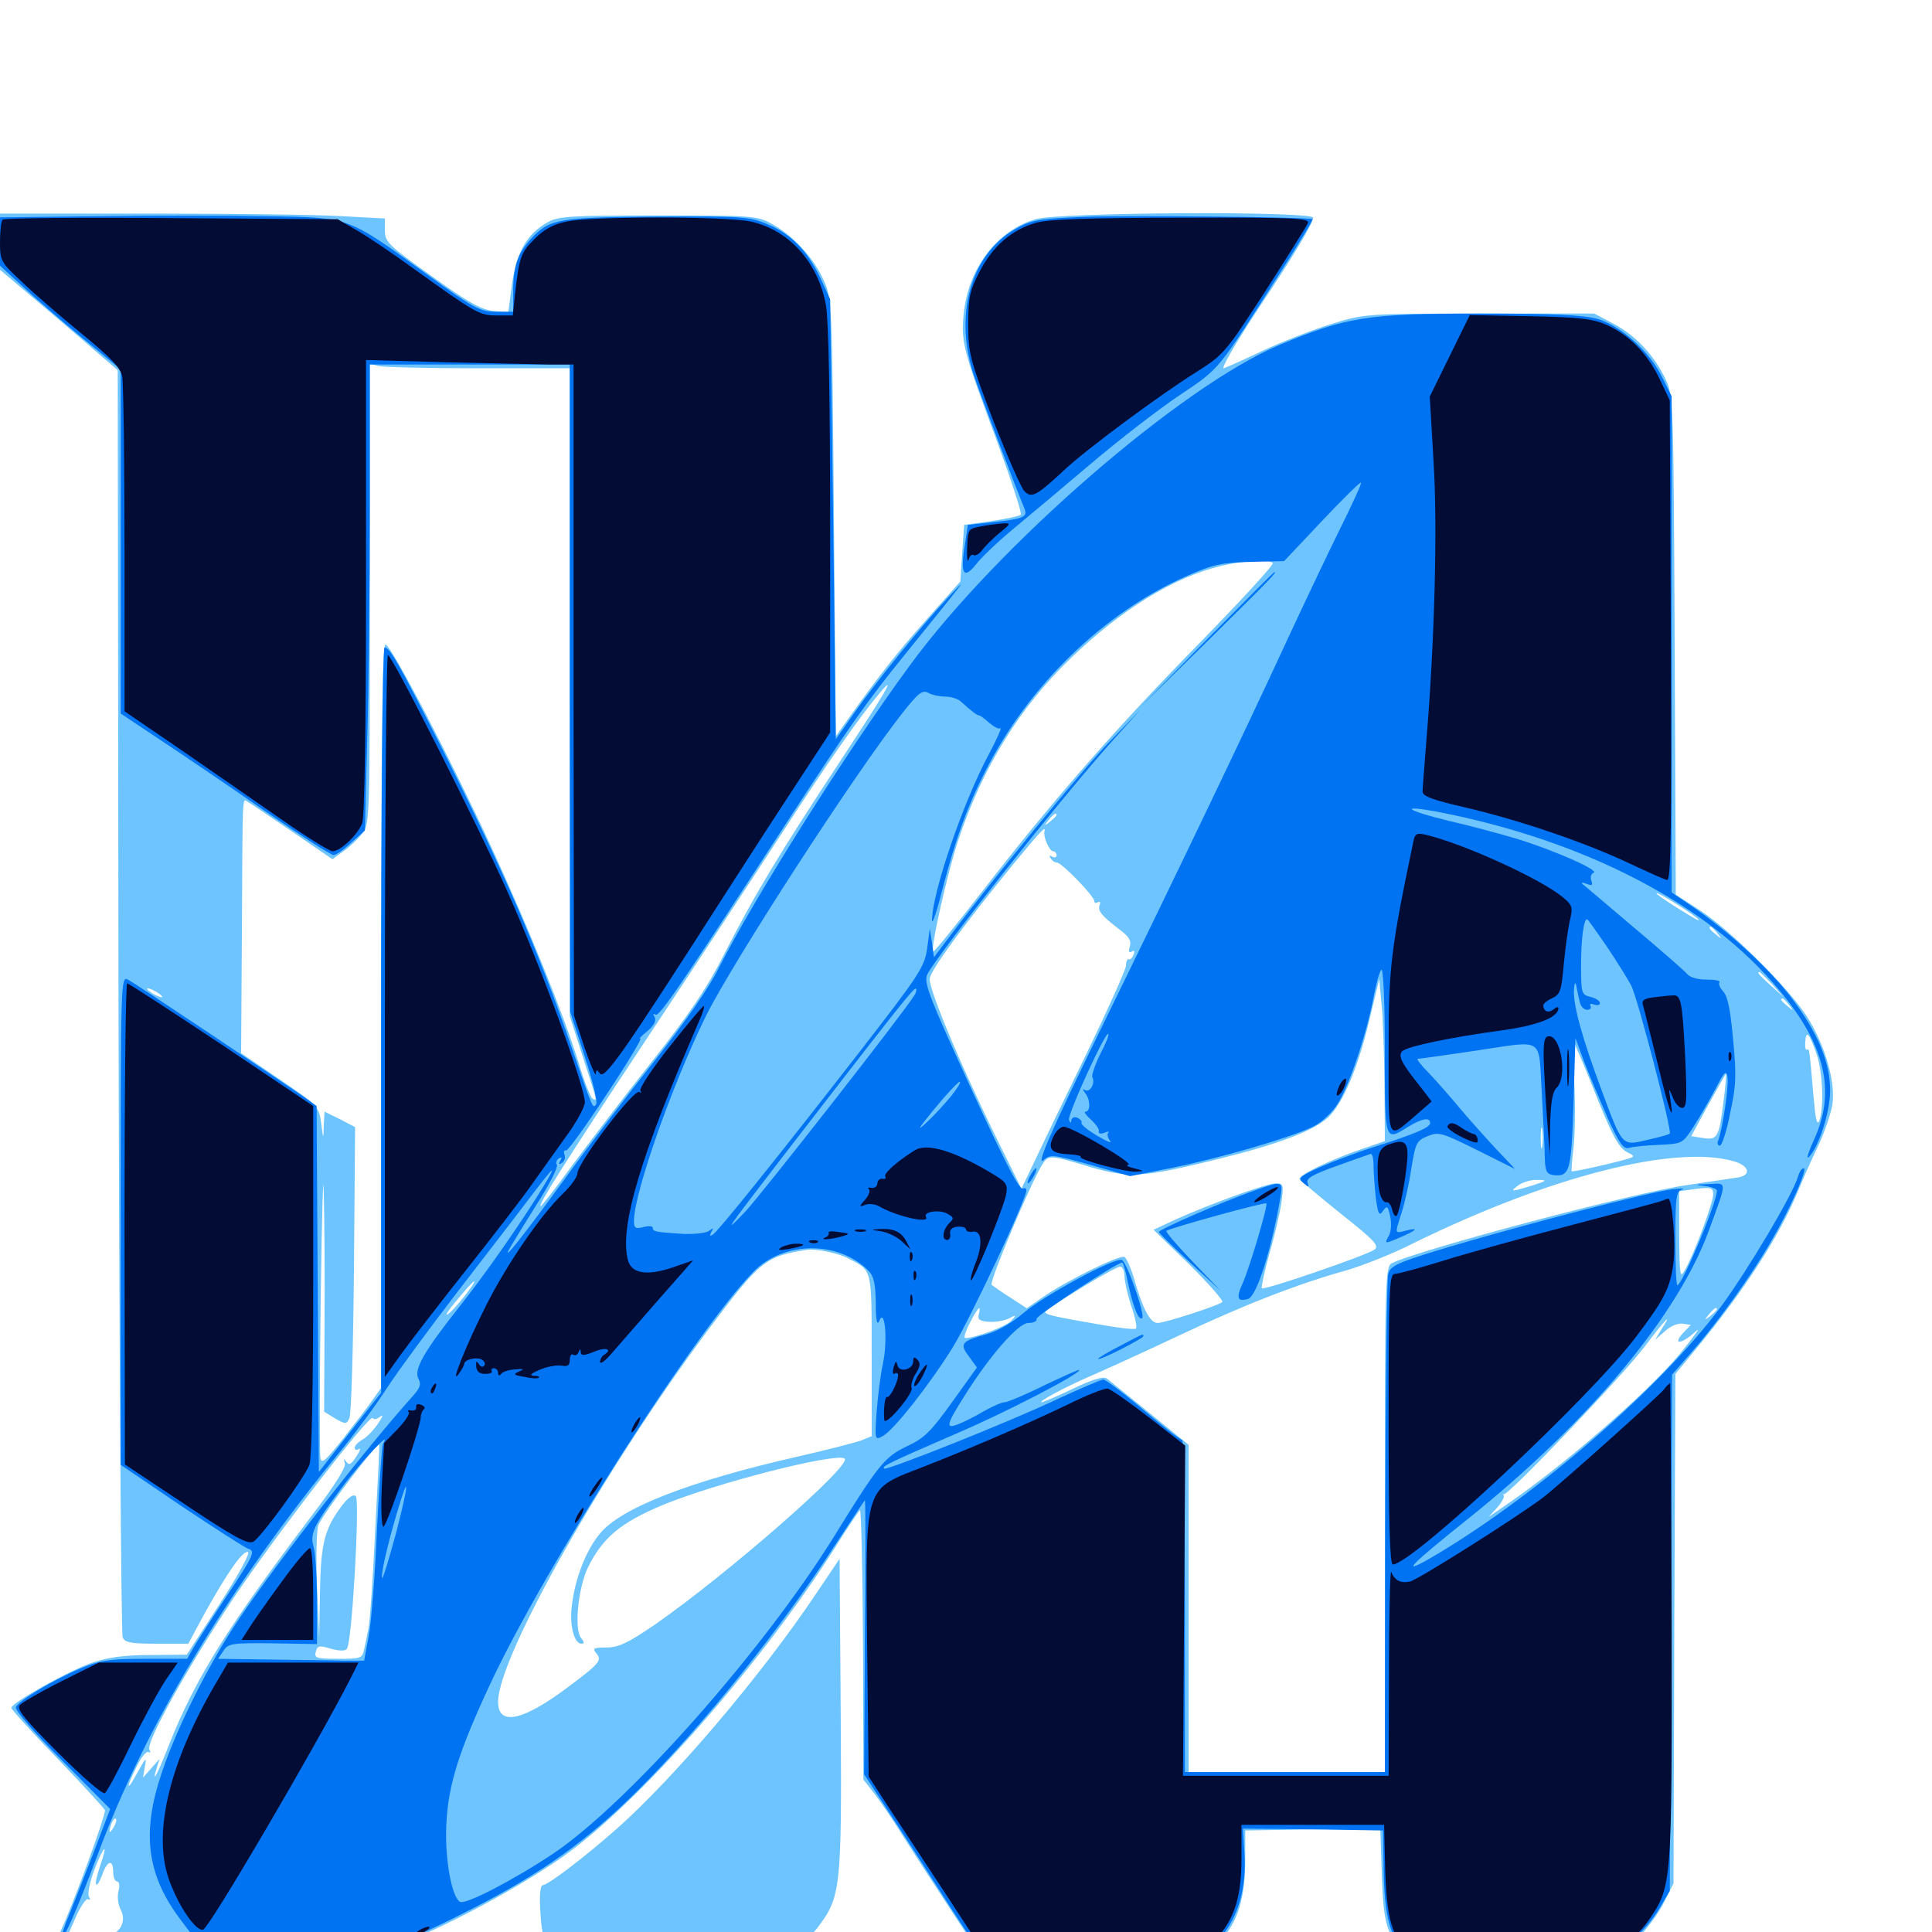 <svg xmlns="http://www.w3.org/2000/svg" viewBox="0 -1000 1000 1000">
	<path fill="#6dc4ff" d="M0 -875V-860.352L23.828 -840.234C36.914 -829.102 50.586 -817.383 54.102 -814.258L60.938 -808.398L61.328 -482.227C61.719 -302.734 62.695 -154.492 63.477 -152.539C64.648 -149.805 67.578 -149.219 81.055 -149.219H97.461L105.664 -164.453C117.578 -185.938 125.586 -197.461 128.32 -196.68C129.688 -196.289 123.633 -185.156 113.672 -169.727L96.68 -143.555L77.93 -143.359C64.453 -143.359 56.055 -142.188 47.852 -139.453C35.742 -135.352 5.859 -118.555 5.859 -116.016C5.859 -115.234 16.602 -103.32 29.883 -89.648C42.969 -75.977 53.906 -64.062 54.297 -63.086C55.078 -61.133 37.109 -12.305 31.25 -0.195C29.102 4.102 27.734 8.008 28.125 8.398C29.688 9.961 69.727 11.133 127.539 11.523C186.328 11.914 189.062 11.719 203.125 7.422C225.195 0.586 272.852 -25 295.508 -41.992C335.352 -71.875 396.289 -141.992 432.617 -199.609C438.867 -209.57 444.531 -217.969 445.117 -218.359C445.703 -218.75 446.484 -187.5 446.68 -149.023L446.875 -78.906L452.539 -71.68C455.664 -67.578 462.109 -58.203 466.797 -50.586C471.484 -43.164 483.594 -24.414 493.75 -8.984L512.109 18.945L562.109 18.359L612.305 17.773L621.094 12.5C637.695 2.93 644.531 -11.719 644.531 -36.719V-52.539L679.492 -53.125L714.453 -53.516L715.234 -29.492C716.016 -4.297 717.969 1.953 726.953 10.352C734.961 17.773 741.016 18.75 780.078 18.75C825.977 18.75 833.984 16.992 847.461 3.516C852.539 -1.562 858.789 -10.156 861.328 -15.43L866.211 -25.195L866.602 -157.031L867.188 -288.867L878.32 -302.344C902.93 -332.227 920.898 -359.961 930.664 -383.594C933.594 -390.625 938.477 -401.562 941.602 -408.008C944.531 -414.453 947.656 -423.633 948.438 -428.125C950.195 -439.844 944.727 -458.984 935.156 -474.023C925.391 -489.062 895.508 -518.75 879.492 -529.102L867.383 -536.914L866.797 -665.82C866.211 -792.188 866.211 -794.922 862.109 -803.711C856.25 -816.016 846.68 -826.367 835.156 -832.422L825.195 -837.695H765.625C706.25 -837.695 706.055 -837.5 688.867 -832.227C679.492 -829.297 663.281 -823.047 652.93 -818.164C642.578 -813.281 633.789 -809.375 633.398 -809.375C632.031 -809.375 639.062 -821.68 651.953 -841.211C669.336 -867.188 679.688 -884.57 679.688 -887.305C679.688 -890.82 548.438 -890.234 535.938 -886.523C516.016 -880.664 501.172 -861.133 498.828 -837.695C497.266 -823.242 498.633 -818.359 516.016 -771.68C523.438 -751.367 529.102 -734.18 528.32 -733.594C527.539 -732.812 520.703 -731.445 513.086 -730.273L499.023 -728.32L498.047 -713.672L497.07 -699.023L480.078 -679.883C464.258 -662.109 455.469 -650.977 439.453 -628.516L432.617 -618.945L431.641 -732.227C430.664 -845.312 430.664 -845.508 426.172 -855.273C420.898 -866.992 410.156 -878.32 399.414 -884.18C391.992 -888.281 389.258 -888.477 340.82 -888.477C296.094 -888.477 289.258 -888.086 283.789 -885.156C272.852 -879.102 267.383 -869.727 265.039 -853.125L263.086 -838.281L255.078 -839.062C248.828 -839.844 241.602 -843.945 223.242 -857.227C200.977 -873.047 199.219 -874.805 199.219 -880.664V-886.914L177.344 -888.086C165.234 -888.867 120.312 -889.453 77.734 -889.453H0ZM247.656 -809.375H294.922V-641.797V-474.023L301.758 -452.734C309.57 -428.711 309.18 -429.883 306.641 -431.445C305.664 -432.031 302.344 -440.234 299.609 -449.609C291.406 -475.781 274.609 -517.383 254.883 -560.352C233.008 -607.617 202.93 -665.234 199.609 -666.406C197.852 -666.992 197.266 -625.781 197.266 -474.414V-281.641L192.969 -275.586C190.625 -272.07 183.594 -263.086 177.539 -255.273C168.164 -243.555 166.406 -241.992 165.82 -245.508C165.43 -247.852 165.43 -285.352 166.016 -328.906C166.602 -372.461 167.383 -396.68 167.578 -382.617C167.969 -368.75 168.164 -337.5 167.969 -313.281L167.773 -269.336L173.438 -265.82C178.906 -262.695 179.297 -262.695 180.859 -266.016C181.836 -267.773 182.812 -302.539 183.203 -342.969L183.789 -416.602L175.977 -420.703L167.969 -424.609L167.578 -417.383C167.383 -409.961 167.383 -409.961 166.211 -418.75C165.039 -427.344 164.648 -427.734 144.922 -441.211L124.805 -454.883L125.195 -516.406C125.586 -589.844 125.391 -586.719 127.93 -585.156C129.102 -584.57 139.453 -577.539 150.977 -569.727L172.07 -555.273L177.734 -559.375C180.859 -561.523 185.156 -565.625 187.5 -568.555C191.406 -573.438 191.406 -575.781 191.406 -692.773V-811.719L195.898 -810.547C198.242 -809.961 221.484 -809.375 247.656 -809.375ZM658.789 -708.594C659.57 -707.812 642.578 -689.453 621.289 -667.578C577.148 -622.656 544.922 -585.742 508.594 -538.867C494.922 -521.289 483.398 -507.031 483.008 -507.422C481.445 -508.789 490.43 -548.438 495.898 -564.844C508.594 -602.93 527.734 -633.789 554.297 -659.375C580.273 -684.375 607.422 -701.172 631.836 -707.031C642.578 -709.766 656.836 -710.547 658.789 -708.594ZM434.766 -605.859C403.516 -558.398 390.43 -536.719 374.805 -506.055C366.016 -488.672 356.641 -474.805 337.305 -450.391C323.047 -432.422 304.688 -408.203 296.094 -396.68C287.695 -385.156 280.469 -375.781 279.883 -375.781C278.125 -375.781 292.188 -398.047 334.961 -462.695C359.961 -500.391 391.797 -548.828 405.859 -570.508C428.711 -605.664 444.141 -627.93 455.078 -641.016C464.648 -652.344 458.594 -641.992 434.766 -605.859ZM546.875 -578.125C546.875 -577.734 545.312 -576.172 543.555 -574.805C540.43 -572.266 540.234 -572.461 542.773 -575.586C545.312 -578.711 546.875 -579.688 546.875 -578.125ZM540.625 -569.727C539.844 -566.992 543.164 -559.375 545.117 -559.375C546.094 -559.375 546.875 -558.398 546.875 -557.227C546.875 -556.25 545.898 -555.859 544.531 -556.641C543.164 -557.422 542.969 -557.227 543.75 -555.859C544.531 -554.492 546.094 -553.516 547.07 -553.516C549.609 -553.516 566.406 -536.133 566.406 -533.594C566.406 -532.617 567.188 -532.422 568.359 -533.008C569.336 -533.594 569.727 -533.008 569.141 -531.445C568.164 -528.516 569.922 -526.172 579.883 -518.555C584.375 -515.234 585.742 -512.891 584.766 -509.961C583.984 -507.422 584.375 -506.641 585.742 -507.422C587.109 -508.398 587.5 -507.617 586.719 -505.859C586.133 -504.102 584.961 -503.125 584.18 -503.516C583.594 -503.906 582.812 -502.344 582.812 -500.195C582.617 -497.852 573.438 -477.539 562.5 -454.883C551.562 -432.422 539.453 -407.422 535.742 -399.414L528.711 -384.766L520.508 -401.367C498.828 -444.531 480.078 -489.062 481.25 -493.75C482.422 -498.828 498.438 -520.703 524.023 -552.148C538.672 -569.922 541.602 -573.047 540.625 -569.727ZM878.125 -525C881.25 -522.266 878.125 -523.828 871.289 -528.125C864.258 -532.422 858.203 -536.523 857.617 -537.305C855.078 -540.039 872.852 -529.297 878.125 -525ZM888.867 -516.992C891.406 -513.867 891.211 -513.672 888.281 -516.211C884.961 -518.75 883.984 -520.312 885.547 -520.312C885.938 -520.312 887.5 -518.75 888.867 -516.992ZM917.188 -490.625L922.852 -484.18L916.602 -489.844C910.547 -495.312 909.18 -496.875 910.742 -496.875C911.133 -496.875 913.867 -493.945 917.188 -490.625ZM716.602 -438.867L716.797 -409.375L706.641 -405.859C690.039 -400.391 671.484 -391.602 672.656 -389.648C673.242 -388.867 683.008 -380.664 694.141 -371.68C711.914 -357.617 714.062 -355.078 711.328 -353.125C706.641 -350 654.492 -332.031 653.125 -333.203C652.734 -333.789 654.492 -341.797 657.031 -351.172C659.766 -360.352 662.5 -372.266 663.281 -377.734C664.453 -386.914 664.258 -387.5 660.352 -387.5C655.664 -387.5 626.172 -376.758 608.398 -368.75L597.07 -363.477L615.82 -345.312C625.977 -335.156 633.594 -326.562 632.617 -325.977C628.906 -323.633 602.734 -315.234 599.219 -315.234C595.312 -315.234 591.602 -322.07 586.719 -339.062C585.156 -344.141 583.008 -348.828 582.031 -349.414C579.883 -350.781 551.562 -336.914 539.648 -328.516L531.445 -322.852L523.047 -328.32C518.359 -331.25 514.062 -334.375 513.281 -334.961C511.719 -335.938 533.398 -387.5 539.258 -396.875C542.578 -402.344 543.164 -402.344 563.867 -396.094C584.57 -390.039 591.016 -390.43 630.273 -400C662.5 -408.008 680.273 -414.844 687.695 -421.875C695.117 -429.102 702.93 -447.266 708.789 -472.07L713.867 -493.164L715.039 -480.859C715.82 -474.023 716.406 -455.273 716.602 -438.867ZM83.984 -483.984C83.984 -483.594 82.227 -483.984 80.078 -485.156C77.93 -486.328 76.172 -487.695 76.172 -488.281C76.172 -488.672 77.93 -488.281 80.078 -487.109C82.227 -485.938 83.984 -484.57 83.984 -483.984ZM925.977 -479.883C928.516 -476.758 928.32 -476.562 925.391 -479.102C922.07 -481.641 921.094 -483.203 922.656 -483.203C923.047 -483.203 924.609 -481.641 925.977 -479.883ZM940.234 -454.492C943.555 -444.922 944.141 -426.367 941.602 -419.727C940.43 -417.188 939.648 -421.289 938.672 -432.422C936.523 -457.422 936.523 -457.422 935.352 -456.641C934.57 -456.25 934.18 -458.008 934.375 -460.547C934.766 -467.188 936.523 -465.234 940.234 -454.492ZM823.242 -440.234C834.375 -412.109 837.695 -405.859 842.383 -403.516C845.703 -401.953 846.094 -401.367 843.75 -400.586C838.086 -398.633 813.867 -393.164 813.477 -393.75C813.281 -394.141 813.672 -399.609 814.453 -406.055C815.234 -412.5 815.43 -427.539 814.844 -439.258C814.453 -451.172 814.453 -460.352 814.844 -459.766C815.43 -459.18 819.141 -450.391 823.242 -440.234ZM892.188 -430.664C889.844 -411.523 889.062 -409.766 881.641 -410.938L875.391 -411.914L884.18 -428.125C889.062 -436.914 893.164 -444.141 893.359 -444.141C893.555 -444.141 893.164 -438.086 892.188 -430.664ZM798.242 -406.641C797.852 -404.102 797.461 -406.055 797.461 -410.938C797.461 -415.82 797.852 -417.773 798.242 -415.43C798.633 -412.891 798.633 -408.984 798.242 -406.641ZM897.07 -399.023C905.078 -396.875 906.836 -391.992 900 -390.625C897.461 -390.234 885.938 -388.477 874.023 -386.719C847.461 -383.203 733.594 -352.93 720.312 -346.094C716.992 -344.531 716.797 -336.133 716.797 -213.672V-82.812H666.016H615.234V-167.578V-252.148L595.312 -268.359C584.18 -277.344 574.023 -285.547 572.852 -286.523C571.094 -287.695 565.625 -286.133 555.469 -281.25C547.266 -277.344 540.039 -274.219 539.258 -274.219C536.719 -274.219 551.172 -282.031 563.867 -287.5C571.094 -290.625 592.188 -300.195 610.352 -308.789C644.727 -325 672.07 -335.547 697.266 -342.578C705.273 -344.922 720.703 -350.977 731.445 -356.445C801.367 -390.82 866.406 -407.617 897.07 -399.023ZM792.969 -386.328C782.031 -383.008 781.25 -383.008 785.938 -386.523C788.086 -388.086 792.578 -389.453 795.703 -389.258C801.172 -389.258 800.977 -388.867 792.969 -386.328ZM886.719 -381.641C886.719 -377.344 876.758 -350.586 872.07 -342.578C869.531 -338.086 869.336 -339.648 869.141 -360.547V-383.398L874.609 -384.18C885.742 -385.742 886.719 -385.547 886.719 -381.641ZM439.453 -348.438C451.562 -342.188 451.172 -343.75 451.172 -298.242V-256.641L445.898 -254.492C442.773 -253.32 427.734 -249.414 412.109 -245.898C356.641 -233.203 321.484 -219.531 310.547 -206.25C303.516 -197.852 297.852 -183.594 296.094 -169.727C294.531 -159.375 297.07 -149.219 300.977 -149.219C302.539 -149.219 302.539 -150 300.781 -152.148C297.07 -156.641 299.219 -177.93 304.297 -188.672C311.914 -204.102 321.289 -211.914 342.773 -220.898C369.922 -232.227 431.836 -248.047 437.109 -245.117C441.992 -242.383 376.172 -184.961 339.062 -159.18C324.805 -149.414 320.117 -147.266 313.867 -147.266C307.422 -147.266 306.445 -146.875 308.594 -144.336C311.719 -140.625 310.742 -139.258 293.75 -126.562C270.508 -109.18 257.812 -106.445 257.812 -119.141C257.812 -142.383 313.281 -240.43 367.188 -312.5C393.555 -347.656 396.289 -349.805 417.969 -353.125C422.656 -353.711 434.18 -351.367 439.453 -348.438ZM251.953 -343.75C251.953 -345.312 250.391 -344.336 247.852 -341.211C245.312 -338.086 245.508 -337.891 248.633 -340.43C250.391 -341.797 251.953 -343.359 251.953 -343.75ZM582.031 -339.258C582.227 -336.133 583.789 -329.102 585.742 -323.438C587.695 -317.773 588.672 -312.695 587.891 -312.305C586.914 -311.719 578.906 -312.695 570.117 -314.258C545.312 -318.555 541.016 -319.531 541.016 -320.898C541.211 -322.461 576.562 -344.141 579.688 -344.336C581.055 -344.531 582.031 -342.188 582.031 -339.258ZM240.234 -328.906C236.914 -324.609 233.008 -320.508 231.836 -319.727C229.688 -318.555 232.617 -322.656 241.016 -332.422C247.461 -339.648 246.875 -337.305 240.234 -328.906ZM506.641 -319.727C505.859 -316.992 507.031 -316.211 511.914 -315.82C515.234 -315.625 519.922 -316.406 522.266 -317.578C525.977 -319.531 526.172 -319.531 523.633 -316.602C521.484 -313.672 504.688 -307.422 499.609 -307.422C498.633 -307.422 499.805 -310.938 501.953 -315.234C506.25 -323.438 508.008 -325.195 506.641 -319.727ZM888.672 -322.266C888.672 -321.875 887.109 -320.312 885.352 -318.945C882.227 -316.406 882.031 -316.602 884.57 -319.727C887.109 -322.852 888.672 -323.828 888.672 -322.266ZM859.961 -311.914L856.641 -306.445L861.719 -310.938C864.648 -313.672 868.555 -315.234 871.094 -314.844L875.195 -314.258L871.094 -309.961C865.234 -303.516 870.703 -304.297 877.734 -310.938C880.859 -313.867 876.953 -308.398 869.141 -298.828C851.953 -278.32 808.008 -240.234 777.344 -219.531L770.508 -214.844L775 -219.727C777.344 -222.461 778.906 -225.391 778.32 -225.977C777.734 -226.758 777.734 -226.953 778.32 -226.562C780.273 -225.391 840.625 -288.672 851.367 -303.125C862.109 -317.383 866.211 -321.484 859.961 -311.914ZM196.875 -266.797C198.633 -268.164 198.047 -266.602 195.508 -262.891C193.164 -259.57 189.453 -255.664 187.305 -254.688C185.352 -253.516 183.594 -251.758 183.594 -250.586C183.594 -249.414 184.57 -249.219 185.742 -250C186.914 -250.586 186.328 -248.828 184.375 -246.094C181.836 -241.992 180.664 -241.406 179.297 -243.359C177.93 -245.312 177.734 -245.117 178.516 -242.578C179.102 -240.43 173.438 -231.445 161.914 -216.211C117.969 -158.203 101.367 -131.641 87.695 -97.461C81.641 -81.836 78.32 -75.586 81.055 -84.766L82.617 -89.648L78.32 -84.766L74.023 -79.883L75 -85.742C75.977 -90.82 75.586 -90.43 71.289 -82.812C65.43 -71.875 64.844 -73.828 70.703 -85.547C73.047 -90.43 75.781 -93.75 76.758 -93.164C77.93 -92.578 78.125 -92.969 77.344 -94.336C75.195 -97.656 96.68 -136.328 120.508 -172.266C142.188 -204.688 191.797 -268.945 192.969 -266.016C193.359 -265.039 195.117 -265.43 196.875 -266.797ZM194.141 -206.836C192.969 -182.227 191.406 -159.57 190.625 -156.641C190.039 -153.516 189.062 -149.023 188.477 -146.289C187.5 -141.602 186.719 -141.406 175 -141.406C163.672 -141.406 162.5 -141.797 163.477 -145.117C164.258 -148.242 165.234 -148.438 171.094 -146.68C175.195 -145.508 178.516 -145.312 179.492 -146.484C182.227 -149.023 186.328 -223.438 184.18 -225.586C183.008 -226.758 180.469 -225.195 177.148 -220.898C167.969 -208.789 166.016 -201.172 165.625 -175.781L165.234 -152.148L164.062 -179.492C163.477 -194.727 163.867 -208.594 164.844 -210.742C167.969 -217.578 195.312 -253.711 196.289 -252.148C196.484 -251.953 195.508 -231.641 194.141 -206.836ZM124.805 -145.508C121.484 -147.461 118.359 -147.656 116.602 -145.898C113.672 -143.164 115.43 -142.188 121.289 -142.969C125.586 -143.555 126.562 -144.336 124.805 -145.508ZM58.789 -54.102C56.445 -50.195 56.055 -51.367 57.812 -56.445C58.594 -58.203 59.57 -59.18 59.961 -58.594C60.547 -58.203 59.961 -56.055 58.789 -54.102ZM51.758 -33.984C50.195 -29.297 49.219 -25.195 49.805 -24.609C50.391 -24.023 51.758 -26.367 52.93 -29.688C55.469 -37.109 58.594 -37.891 58.594 -31.055C58.594 -28.32 59.57 -26.172 60.547 -26.172C61.719 -26.172 62.109 -24.023 61.328 -21.094C60.547 -18.359 61.133 -14.062 62.5 -11.523C65.625 -5.859 62.109 1.172 56.055 1.367C52.734 1.562 52.93 1.953 57.617 3.125C61.914 4.297 59.57 4.688 48.438 4.883L33.594 5.078L38.672 -6.445C41.406 -12.891 44.531 -17.578 45.703 -16.992C46.68 -16.211 46.875 -16.797 46.094 -18.164C45.117 -19.531 46.484 -25.781 48.828 -32.227C53.906 -45.312 56.25 -46.875 51.758 -33.984ZM422.07 -174.609C393.75 -132.422 349.023 -79.883 319.336 -53.516C302.734 -38.867 283.594 -24.219 280.859 -24.219C279.688 -24.219 279.102 -18.945 279.688 -10.547C280.273 0.391 281.25 3.906 284.961 7.812C294.531 17.969 301.953 19.141 350.781 18.359L395.508 17.773L406.25 11.914C412.109 8.594 419.727 2.344 423.242 -2.344C435.156 -18.164 435.742 -22.266 435.156 -112.109L434.57 -193.164Z"/>
	<path fill="#0073f3" d="M51.367 -888.086L0 -887.5V-875V-862.5L11.914 -851.562C18.359 -845.508 32.422 -833.398 43.164 -824.609L62.5 -808.789V-719.727V-630.664L83.594 -616.602C95.117 -608.984 119.336 -592.578 137.305 -580.078C155.469 -567.578 171.289 -557.422 172.656 -557.422C174.023 -557.422 178.125 -560.352 181.836 -563.867L188.867 -570.117L190.039 -616.016C190.82 -641.211 191.406 -695.508 191.406 -736.719V-811.328H243.164H294.922V-643.945L295.117 -476.367L302.539 -453.516C306.641 -441.016 309.375 -429.883 308.594 -428.516C306.836 -425.781 306.836 -425.977 295.898 -457.812C279.297 -506.445 260.547 -549.609 228.32 -613.477C206.055 -657.227 201.758 -664.844 199.023 -664.844C198.047 -664.844 197.266 -582.617 197.266 -472.07V-279.102L181.055 -258.594L165.039 -238.086L164.453 -332.812L163.867 -427.539L159.57 -430.664C150.195 -437.305 69.727 -491.211 66.211 -492.969C62.5 -494.922 62.5 -492.578 62.5 -368.359V-241.797L94.141 -220.312C111.719 -208.594 126.953 -198.828 128.32 -198.438C132.422 -197.266 131.445 -195.117 117.578 -174.219C110.156 -163.086 102.539 -151.172 100.586 -147.852L96.875 -141.406H75.195C57.031 -141.406 51.953 -140.625 42.383 -136.719C28.125 -130.859 9.57 -119.727 8.203 -116.406C7.617 -114.844 17.188 -103.711 32.227 -88.672L57.031 -63.672L49.023 -42.578C44.531 -30.859 38.672 -16.016 36.133 -9.766C33.398 -3.32 31.641 2.148 32.031 2.539C33.203 3.711 40.234 -12.695 50.195 -39.062C75 -106.445 118.75 -179.102 176.953 -249.805C183.984 -258.398 194.727 -272.852 200.586 -282.031C206.641 -291.211 222.656 -312.891 236.133 -330.469C249.609 -348.047 266.016 -369.141 272.461 -377.734C287.305 -397.266 289.062 -398.828 281.055 -385.547C269.727 -366.992 250.977 -340.234 237.305 -323.047C219.141 -300 214.062 -291.016 216.602 -286.328C218.164 -283.398 217.383 -281.445 213.281 -276.953C190.625 -251.758 143.945 -192.188 123.633 -161.914C108.594 -139.648 91.797 -106.445 83.789 -82.617C73.047 -50.977 75.977 -29.102 94.141 -5.469L103.711 7.227L66.602 6.641C46.094 6.25 29.297 6.641 29.297 7.227C29.297 8.984 177.344 11.719 187.695 10.156C203.125 7.617 215.234 2.93 244.141 -11.914C280.469 -30.469 304.102 -47.461 329.883 -73.047C363.672 -106.641 403.906 -156.641 432.422 -200.586C440.625 -213.086 447.461 -223.438 447.656 -223.438C448.047 -223.438 448.047 -191.602 447.656 -152.539L447.266 -81.641L456.836 -66.992C462.109 -58.984 474.609 -39.844 484.57 -24.219C494.531 -8.594 505.078 7.422 508.203 11.328L513.672 18.359L561.133 17.773C615.039 17.188 620.312 16.016 632.031 2.539C641.016 -8.008 645.117 -22.852 644.141 -40.039L643.359 -53.516L679.688 -53.125L715.82 -52.539L716.211 -30.273C716.797 -3.906 720.898 7.227 732.422 13.867C738.672 17.383 742.578 17.773 780.273 17.578C808.789 17.578 823.633 16.797 828.906 15.039C838.477 11.719 852.148 -0.781 858.984 -12.305L864.258 -21.289L864.844 -154.883L865.43 -288.477L875.781 -300.391C888.867 -315.234 906.25 -339.453 916.211 -356.641C926.172 -373.438 935.938 -395.312 933.594 -395.312C932.617 -395.312 931.25 -393.359 930.664 -391.016C927.93 -381.641 904.883 -342.969 891.016 -324.023C859.375 -281.25 793.164 -224.023 739.453 -192.969C724.609 -184.57 730.078 -190.039 760.352 -214.258C822.461 -264.062 868.555 -319.336 884.57 -363.281C894.141 -389.648 894.141 -387.5 884.375 -387.109C877.148 -386.914 876.953 -386.719 882.422 -386.133C885.742 -385.742 888.672 -384.57 888.672 -383.789C888.672 -377.539 870.703 -334.766 868.164 -334.766C867.578 -334.766 867.188 -345.703 867.188 -358.984C867.188 -380.469 867.578 -383.398 870.703 -384.375C872.461 -384.961 870.117 -384.961 865.234 -384.375C853.906 -383.008 791.406 -366.797 750.977 -354.883C723.047 -346.484 719.727 -344.922 718.555 -340.625C717.773 -337.891 717.188 -278.906 716.992 -209.375L716.797 -82.812H665.039H613.281V-168.75C613.281 -216.016 612.695 -254.688 611.914 -254.688C610.938 -254.688 601.953 -261.719 591.797 -270.312C581.641 -278.906 572.266 -285.938 571.094 -285.938C569.922 -285.938 559.57 -281.445 548.047 -276.172C524.023 -264.648 458.789 -238.672 457.617 -239.844C456.25 -241.016 460.352 -242.969 494.141 -257.617C520.312 -268.75 558.594 -288.672 558.594 -290.82C558.594 -291.406 550.586 -287.695 540.625 -283.008C530.859 -278.125 521.484 -274.219 520.117 -274.219C518.555 -274.219 513.672 -272.07 509.18 -269.531C504.688 -266.797 498.633 -263.867 495.703 -262.695C489.258 -260.352 489.648 -262.305 499.609 -278.125C512.695 -298.828 527.148 -315.234 532.227 -315.234C534.961 -315.234 536.914 -316.211 536.523 -317.383C536.133 -318.945 577.93 -346.484 580.859 -346.484C581.445 -346.484 582.812 -341.406 583.984 -335.352C586.523 -323.438 589.453 -316.211 591.211 -317.773C592.773 -319.531 583.203 -346.875 580.664 -347.852C576.953 -349.219 540.82 -329.688 529.883 -320.508C523.828 -315.234 516.211 -310.938 510.547 -309.375C497.656 -305.859 496.484 -304.492 501.562 -297.852L505.664 -292.188L492.773 -274.219C481.836 -258.984 478.32 -255.469 469.336 -251.367C458.008 -245.898 454.883 -242.188 432.422 -205.859C395.703 -146.289 325.195 -66.602 286.133 -40.43C266.211 -27.148 240.82 -13.867 238.086 -15.625C233.594 -18.359 230.078 -38.867 231.055 -56.25C232.031 -76.367 237.695 -93.945 253.516 -127.93C282.031 -189.062 359.961 -311.133 390.039 -341.797C405.469 -357.617 433.789 -358.008 449.414 -342.383C452.344 -339.453 453.125 -335.742 453.32 -325.586C453.32 -316.797 453.906 -313.672 455.078 -316.211C458.008 -323.633 459.57 -306.445 457.031 -294.336C455.664 -288.086 454.297 -276.562 453.711 -268.75C452.734 -254.688 452.93 -254.492 456.836 -256.641C462.5 -259.57 481.055 -283.203 492.969 -302.344C501.758 -316.406 531.25 -379.297 531.25 -383.789C531.25 -384.961 530.469 -385.352 529.492 -384.766C527.539 -383.398 517.578 -403.516 492.969 -457.812C480.469 -485.547 478.32 -491.992 479.883 -495.508C484.18 -504.688 549.805 -587.695 576.172 -616.992L590.234 -632.617L574.219 -616.016C559.961 -601.367 512.891 -543.75 491.211 -514.844L483.398 -504.492L482.422 -511.914L481.25 -519.336L479.883 -508.984C478.516 -499.414 475.781 -495.312 443.945 -454.297C400.977 -399.023 371.875 -362.891 368.945 -360.938C367.383 -359.961 367.188 -360.352 368.164 -362.305C369.531 -364.453 369.336 -364.648 366.992 -362.891C365.43 -361.719 359.375 -361.133 353.516 -361.328C339.062 -362.305 337.891 -362.5 337.891 -364.453C337.891 -365.43 335.742 -365.625 333.008 -364.844C328.906 -363.867 328.125 -364.258 328.125 -368.164C328.32 -382.812 347.656 -437.891 365.234 -473.828C379.297 -502.148 442.773 -600.195 467.188 -631.055C475.391 -641.406 477.344 -642.969 480.469 -641.406C482.422 -640.234 486.523 -639.453 489.258 -639.453C492.188 -639.453 495.703 -638.281 497.07 -637.109C502.93 -631.836 505.664 -629.688 506.836 -629.688C507.422 -629.688 509.766 -627.93 512.109 -625.781C514.453 -623.828 516.992 -622.461 517.773 -623.047C518.75 -623.633 516.016 -617.578 511.914 -609.766C498.438 -584.766 482.227 -537.109 482.422 -523.438C482.617 -521.289 485.156 -529.102 488.086 -540.82C494.531 -565.43 500.586 -582.422 509.766 -600.391C532.227 -645.117 571.484 -683.008 614.062 -701.758C627.734 -707.812 632.227 -708.789 647.266 -709.18L664.648 -709.57L684.18 -730.273C694.922 -741.602 703.906 -750.586 704.492 -750.195C704.883 -749.805 699.805 -738.672 693.359 -725.781C686.914 -712.695 673.828 -685.156 664.258 -664.453C645.703 -624.219 610.938 -551.562 572.266 -472.461C543.75 -414.258 535.547 -395.117 540.43 -399.805C543.75 -402.539 545.508 -402.344 564.453 -397.07L584.961 -391.211L606.445 -395.508C631.836 -400.586 669.141 -411.523 679.883 -416.992C684.18 -419.141 689.648 -424.219 692.383 -428.711C698.438 -438.086 707.422 -465.234 710.938 -483.789C712.305 -491.016 714.062 -497.461 715.039 -498.047C716.016 -498.633 716.797 -480.469 716.797 -456.055C716.797 -408.398 716.602 -409.18 728.906 -416.797C735.938 -421.094 740.234 -421.875 740.234 -418.75C740.234 -416.406 733.008 -413.281 710.938 -406.25C701.758 -403.32 689.062 -398.438 682.812 -395.703C672.461 -391.016 671.68 -390.039 674.609 -387.695C677.344 -385.352 677.734 -385.352 676.758 -387.891C675.977 -390.039 679.688 -392.188 691.797 -396.484C700.586 -399.609 708.594 -402.539 709.375 -402.734C710.156 -403.125 710.938 -400.586 710.938 -396.875C710.938 -393.359 711.523 -385.742 712.109 -380.078C713.281 -371.484 713.867 -370.312 715.82 -373.242C717.969 -376.172 718.359 -375.781 719.531 -370.508C720.312 -366.992 720.117 -362.5 718.75 -360.156C716.602 -356.25 716.602 -356.055 723.828 -359.18C733.203 -363.086 734.961 -364.844 727.93 -363.086C721.68 -361.523 721.875 -360.938 725.391 -372.07C726.953 -376.758 729.297 -387.109 730.469 -394.922C732.617 -408.398 733.203 -409.57 738.867 -411.914C744.727 -414.258 746.094 -413.867 764.648 -404.688L784.18 -394.922L774.219 -405.469C768.945 -411.133 760.352 -420.703 755.469 -426.562C750.586 -432.422 743.359 -440.625 739.453 -444.727C735.547 -448.633 733.008 -451.953 733.789 -451.953C734.57 -451.953 747.266 -453.711 761.719 -455.859C800.586 -461.523 796.094 -464.258 798.047 -433.984C798.828 -419.727 799.609 -404.492 799.609 -400.195C799.805 -393.945 800.586 -392.383 803.711 -391.797C812.5 -390.82 813.281 -393.164 814.453 -428.906L815.43 -462.695L820.117 -450C822.852 -442.969 828.32 -430.078 832.227 -421.094C838.281 -407.812 840.43 -405.078 843.164 -405.859C845.117 -406.445 852.148 -407.227 858.789 -407.422C870.703 -408.008 870.898 -408.008 876.562 -416.797C879.688 -421.68 884.766 -430.469 887.891 -436.328C892.578 -445.508 893.555 -446.289 894.141 -442.383C894.922 -437.891 891.602 -415.82 889.453 -409.961C888.672 -408.398 889.062 -407.031 890.234 -407.031C891.211 -407.031 893.75 -414.453 895.508 -423.828C898.633 -437.891 898.828 -443.555 897.07 -461.719C895.703 -476.953 894.336 -484.18 891.992 -486.719C890.234 -488.672 889.258 -491.016 890.039 -491.602C890.625 -492.383 887.695 -492.969 883.398 -492.969C878.32 -492.969 874.414 -494.141 872.852 -496.289C871.289 -498.047 859.18 -508.594 845.703 -519.922C832.227 -531.25 820.508 -541.406 819.336 -542.188C818.164 -543.359 818.945 -543.359 821.094 -542.578C824.023 -541.406 824.609 -541.797 823.633 -544.336C823.047 -545.898 823.438 -547.656 824.805 -548.242C828.32 -549.414 803.711 -560.156 785.156 -565.82C775.977 -568.555 759.961 -572.852 749.609 -575.195C727.93 -580.469 723.633 -583.594 743.75 -579.883C820.508 -565.039 884.375 -531.836 921.094 -487.305C944.922 -458.789 950.391 -434.766 938.867 -409.961C935.938 -403.516 934.766 -399.609 936.328 -401.172C941.406 -406.445 947.266 -424.414 947.266 -435.352C947.266 -450.195 941.016 -465.234 927.344 -483.398C916.016 -498.438 893.945 -518.75 874.414 -531.836L865.234 -538.086V-666.602V-794.922L860.156 -805.078C853.711 -818.164 838.867 -831.445 826.758 -834.961C819.727 -836.914 804.297 -837.695 765.625 -837.695C707.617 -837.695 696.875 -835.938 662.305 -821.484C611.523 -800.195 516.211 -717.578 470.703 -655.273C437.891 -610.547 390.43 -535.156 372.266 -499.414C366.797 -488.281 354.688 -471.094 338.867 -450.977C325.195 -433.789 304.492 -406.641 292.773 -390.43C270.508 -359.766 258.789 -345.117 264.062 -354.297C265.625 -357.031 271.875 -367.188 278.125 -377.148C284.375 -386.914 288.867 -395.898 288.281 -397.07C287.5 -398.047 288.086 -399.609 289.258 -400.391C290.82 -401.367 291.016 -400.977 290.039 -399.219C288.867 -397.461 289.258 -397.07 290.82 -398.047C292.188 -399.023 292.773 -400.781 292.188 -402.344C291.602 -403.906 291.992 -404.883 292.969 -404.492C293.945 -404.297 303.516 -417.578 314.258 -433.984C325.195 -450.391 332.812 -463.281 331.445 -462.5C330.273 -461.914 331.641 -463.477 334.766 -466.016C338.477 -469.141 339.844 -471.68 338.867 -473.438C337.891 -475 338.086 -475.586 339.258 -474.805C341.211 -473.633 351.172 -488.086 407.031 -574.023C439.844 -624.414 448.438 -636.719 469.727 -662.891C502.734 -703.711 501.367 -701.953 490.234 -690.234C477.734 -676.953 452.93 -646.484 441.406 -629.883L432.617 -617.383L431.25 -731.25L429.688 -845.117L425 -855.273C418.555 -869.336 409.961 -878.516 398.047 -883.594C388.086 -887.891 385.742 -888.086 340.234 -887.891C288.867 -887.5 284.57 -886.719 275 -876.562C267.969 -868.945 265.625 -862.109 265.625 -849.219V-838.672H256.641C248.438 -838.672 245.508 -840.234 220.703 -858.203C179.297 -888.086 181.641 -887.305 138.672 -888.086C118.75 -888.477 79.492 -888.477 51.367 -888.086ZM831.641 -510.156C836.914 -502.344 842.578 -493.164 844.336 -489.844C847.656 -483.398 865.625 -414.453 864.258 -413.281C863.867 -412.695 858.594 -411.328 852.539 -409.961C839.453 -406.836 839.844 -406.445 829.102 -435.352C819.141 -462.109 814.453 -478.906 814.648 -487.109C814.844 -490.82 815.234 -492.188 815.82 -490.039C816.211 -487.891 816.992 -484.18 817.578 -481.836C817.969 -479.297 819.727 -477.344 821.484 -477.344C823.047 -477.344 823.828 -478.125 823.242 -479.297C822.656 -480.469 823.438 -480.664 825 -480.078C826.758 -479.492 828.125 -479.688 828.125 -480.859C828.125 -481.836 825.977 -483.398 823.242 -483.984C818.555 -485.156 818.359 -485.938 818.359 -500.391C818.359 -514.062 819.727 -524.219 821.484 -524.219C821.875 -524.219 826.367 -517.773 831.641 -510.156ZM473.242 -484.766C468.359 -476.562 393.555 -381.055 385.742 -372.852C373.828 -360.352 375.391 -362.695 403.516 -399.219C463.086 -476.367 473.242 -489.258 474.023 -488.281C474.609 -487.891 474.219 -486.133 473.242 -484.766ZM876.562 -487.695C879.492 -488.086 876.562 -488.477 870.117 -488.477C863.672 -488.477 861.328 -488.086 864.844 -487.695C868.359 -487.305 873.633 -487.305 876.562 -487.695ZM569.336 -454.102C566.602 -448.438 564.844 -443.164 565.43 -442.383C566.992 -439.453 564.258 -434.375 561.719 -435.742C560.156 -436.719 560.156 -436.328 561.719 -434.18C564.453 -430.859 564.453 -424.609 561.914 -424.609C560.742 -424.609 562.109 -422.852 564.648 -420.508C567.188 -418.164 569.141 -415.43 568.75 -414.453C568.359 -413.281 569.727 -412.891 571.68 -413.672C573.438 -414.453 574.414 -414.453 573.633 -413.672C572.852 -412.891 573.438 -410.938 574.609 -409.375C575.977 -408.008 572.852 -409.18 567.969 -412.109C562.891 -415.039 559.18 -418.164 559.766 -418.945C560.156 -419.727 559.18 -420.703 557.617 -421.484C556.055 -422.07 554.688 -421.484 554.492 -420.117C554.492 -418.555 554.102 -418.555 553.32 -420.312C552.344 -422.852 572.266 -466.406 573.633 -464.844C574.219 -464.453 572.266 -459.57 569.336 -454.102ZM492.578 -433.008C489.258 -428.906 483.398 -422.461 479.297 -418.75C474.219 -413.867 475.391 -416.016 483.594 -425.977C489.844 -433.594 495.898 -440.039 496.68 -440.039C497.656 -440.234 495.703 -436.914 492.578 -433.008ZM602.93 -405.859C603.711 -406.445 602.539 -407.031 600.391 -406.836C598.242 -406.836 597.656 -406.25 599.219 -405.664C600.586 -405.078 602.344 -405.273 602.93 -405.859ZM591.211 -403.906C591.992 -404.492 590.82 -405.078 588.672 -404.883C586.523 -404.883 585.938 -404.297 587.5 -403.711C588.867 -403.125 590.625 -403.32 591.211 -403.906ZM198.242 -252.734C197.656 -251.758 196.289 -231.641 195.117 -208.398C194.141 -184.961 192.188 -160.156 190.82 -153.125L188.477 -140.43H178.125C172.656 -140.625 155.469 -140.82 140.43 -141.016L112.891 -141.406L115.625 -145.508C118.164 -149.414 119.922 -149.609 141.211 -149.414L164.062 -149.023V-171.094C164.062 -183.203 163.281 -195.898 162.305 -199.414C160.352 -206.25 162.305 -210.352 176.367 -229.297C186.719 -243.359 203.516 -261.133 198.242 -252.734ZM204.883 -206.055C201.367 -193.164 198.242 -182.812 197.852 -183.203C196.875 -184.18 200.391 -200 205.469 -216.992C212.109 -239.453 211.719 -232.227 204.883 -206.055ZM559.57 -887.695C536.719 -886.719 533.203 -885.938 525.195 -881.25C501.953 -867.578 493.555 -836.133 504.492 -804.492C508.594 -792.773 525.977 -747.07 530.273 -736.719C532.031 -732.422 529.883 -731.445 513.477 -729.688L500.977 -728.32L499.414 -717.969C496.875 -702.93 498.828 -699.805 505.273 -708.008C508.203 -711.719 516.797 -719.922 524.609 -726.367C532.422 -732.812 550.586 -748.047 564.844 -760.156C579.102 -772.266 599.609 -788.086 610.352 -795.312C631.641 -809.57 629.688 -807.227 663.281 -859.961C672.461 -874.219 679.688 -886.133 679.297 -886.523C677.734 -887.695 582.031 -888.672 559.57 -887.695ZM625 -669.336L590.82 -634.57L625.586 -668.75C657.617 -700.391 661.133 -703.906 659.57 -703.906C659.375 -703.906 643.75 -688.281 625 -669.336ZM533.203 -391.406C532.031 -389.258 531.641 -387.5 532.031 -387.5C532.617 -387.5 533.984 -389.258 535.156 -391.406C536.328 -393.555 536.719 -395.312 536.328 -395.312C535.742 -395.312 534.375 -393.555 533.203 -391.406ZM648.828 -383.594C631.641 -377.539 599.609 -363.477 599.805 -362.305C600 -361.719 607.227 -354.492 616.016 -346.484L631.836 -331.836L617.383 -346.875C609.375 -355.273 603.125 -362.5 603.711 -362.891C605.078 -364.258 654.688 -377.93 655.469 -377.148C656.445 -376.367 646.875 -344.141 643.359 -336.133C639.648 -328.125 640.43 -325.977 646.094 -327.734C650.586 -329.297 658.398 -354.102 662.891 -381.25C664.062 -388.672 663.281 -388.867 648.828 -383.594ZM579.688 -303.32C573.438 -300.195 568.359 -297.07 568.359 -296.68C568.359 -296.094 573.633 -298.242 580.078 -301.562C586.523 -304.883 591.797 -307.812 591.797 -308.398C591.797 -309.766 592.188 -309.961 579.688 -303.32Z"/>
	<path fill="#020c35" d="M1.367 -886.328C0.586 -885.547 0 -880.273 0 -874.805C0 -865.039 0.391 -864.258 11.328 -854.102C17.383 -848.242 31.445 -836.133 42.188 -827.344C57.422 -814.844 62.305 -809.766 63.281 -805.078C63.867 -801.758 64.453 -761.523 64.453 -715.43V-631.836L93.359 -612.109C109.18 -601.172 132.617 -584.961 145.508 -575.977C158.398 -566.992 170.312 -559.57 172.07 -559.375C176.172 -559.375 185.156 -567.773 187.5 -574.023C188.672 -577.148 189.453 -623.828 189.453 -696.484V-813.672L231.055 -812.5C253.711 -811.914 277.93 -811.523 284.766 -811.328H296.875V-642.969L297.07 -474.414L302.539 -457.812C305.664 -448.633 308.398 -442.578 308.398 -444.141C308.594 -446.484 308.984 -446.484 310.352 -444.531C312.695 -440.625 321.875 -453.711 375.391 -537.305C381.445 -546.68 396.094 -569.531 408.008 -587.695L429.688 -620.898V-725.195C429.688 -792.188 428.906 -833.984 427.539 -841.797C423.633 -864.062 408.398 -881.055 388.477 -885.352C375.781 -888.086 305.859 -888.086 293.359 -885.352C286.523 -883.984 281.445 -881.25 276.758 -876.367C269.531 -869.336 268.75 -866.797 266.602 -848.047L265.43 -836.719H257.227C248.242 -836.719 246.484 -837.695 213.867 -861.133C203.125 -868.945 190.039 -877.734 184.57 -880.859L174.805 -886.523L88.867 -887.109C41.406 -887.5 2.148 -887.109 1.367 -886.328ZM536.523 -884.766C523.828 -881.25 513.867 -872.656 507.031 -859.375C501.953 -849.609 501.172 -846.094 501.172 -832.227C501.172 -817.188 501.953 -814.062 514.062 -782.422C521.289 -764.062 528.516 -747.461 530.273 -745.703C533.984 -741.992 536.523 -743.359 550.781 -756.641C561.719 -766.992 600.391 -795.703 619.531 -807.617C633.398 -816.406 634.375 -817.578 654.883 -849.219C666.406 -867.188 676.367 -883.008 676.953 -884.57C677.93 -887.109 669.531 -887.5 612.109 -887.305C564.648 -887.305 543.164 -886.523 536.523 -884.766ZM750.391 -815.82L740.039 -794.727L741.992 -761.328C744.141 -727.539 742.578 -668.164 738.281 -616.602C737.305 -603.906 736.328 -592.188 736.328 -590.234C736.328 -587.891 741.406 -585.938 759.375 -581.836C787.5 -575.195 821.68 -563.477 843.75 -552.93C852.93 -548.633 861.523 -544.727 862.891 -544.531C864.844 -544.141 865.234 -567.969 864.844 -668.359L864.258 -792.773L859.18 -803.516C852.93 -816.797 843.555 -826.367 832.031 -831.641C824.609 -834.961 818.555 -835.742 791.992 -836.328L760.742 -836.914ZM507.812 -727.539C501.172 -726.367 500.977 -726.172 500.586 -716.602C500.391 -711.328 500.781 -708.398 501.367 -710.352C501.758 -712.109 502.93 -713.281 503.906 -712.695C504.883 -712.109 506.836 -713.281 508.203 -715.039C509.57 -716.992 513.672 -721.094 517.188 -724.023C523.242 -728.906 523.438 -729.297 519.141 -729.102C516.602 -728.906 511.523 -728.32 507.812 -727.539ZM199.219 -474.023V-287.305L207.422 -298.828C211.914 -305.078 227.148 -324.805 241.211 -342.578C255.273 -360.352 270.508 -380.078 275 -386.523C279.492 -392.969 287.695 -404.297 292.969 -411.719C298.438 -419.141 302.734 -427.148 302.734 -429.492C302.734 -437.695 279.492 -501.172 262.305 -539.258C247.07 -573.438 202.93 -660.938 200.781 -660.938C200 -660.938 199.219 -576.953 199.219 -474.023ZM731.641 -564.844C719.727 -507.812 718.75 -499.609 718.75 -455.859C718.75 -407.422 717.578 -409.766 733.398 -423.242L741.016 -429.883L735.352 -437.305C725.586 -449.414 723.438 -453.516 725.781 -455.859C728.32 -458.398 750.977 -463.086 776.758 -466.602C795.508 -469.141 806.445 -473.242 806.641 -478.125C806.641 -479.102 805.469 -478.711 804.102 -477.539C801.367 -475.391 798.828 -476.562 798.828 -479.688C798.828 -480.664 800.977 -482.227 803.516 -483.398C807.617 -485.352 808.203 -487.305 809.375 -500.586C810.156 -508.789 811.523 -518.945 812.5 -523.242C814.258 -530.469 813.867 -531.445 808.984 -535.547C797.461 -545.117 757.617 -563.281 737.891 -567.969C733.398 -568.945 732.422 -568.555 731.641 -564.844ZM64.453 -366.602L64.648 -241.992L96.094 -221.094C121.289 -204.297 128.125 -200.586 131.055 -201.953C135.156 -204.297 157.227 -234.57 160.156 -241.797C161.328 -245.117 162.109 -280.469 162.109 -337.305V-427.539L114.648 -459.375C88.477 -476.758 66.602 -491.016 65.82 -491.016C65.039 -491.016 64.453 -434.961 64.453 -366.602ZM855.859 -483.789C850.977 -483.203 849.609 -482.227 850.391 -479.688C850.977 -477.93 854.102 -465.039 857.617 -450.977C863.477 -426.367 866.797 -416.602 864.648 -430.469C863.672 -437.109 863.672 -437.109 865.82 -432.031C866.992 -428.906 869.141 -426.562 870.703 -426.562C873.047 -426.562 873.242 -430.664 872.266 -452.539C870.703 -482.422 870.117 -485.352 865.625 -484.766C863.867 -484.766 859.375 -484.18 855.859 -483.789ZM346.68 -458.398C337.695 -447.07 330.859 -436.719 331.445 -435.547C332.031 -434.375 332.031 -433.984 331.055 -434.766C328.516 -437.109 298.828 -398.047 298.828 -392.578C298.828 -390.82 295.508 -386.133 291.211 -382.031C279.688 -370.898 262.305 -345.508 251.758 -324.609C241.016 -303.32 232.812 -282.617 237.305 -288.672C238.867 -290.82 240.234 -293.164 240.234 -293.945C240.234 -296.094 245.703 -297.656 249.023 -296.484C250.586 -295.703 251.367 -294.336 250.781 -293.359C250 -292.188 248.828 -292.383 247.852 -293.945C246.68 -295.898 246.289 -295.508 246.484 -292.773C246.68 -290.039 248.242 -288.867 251.172 -288.867C253.516 -288.867 255.078 -289.453 254.492 -290.43C254.102 -291.211 254.688 -291.797 255.664 -291.797C256.836 -291.797 257.812 -290.625 257.812 -289.453C257.812 -287.891 258.398 -287.695 259.375 -288.867C260.156 -290.039 263.477 -291.016 266.602 -291.211C271.289 -291.602 271.68 -291.406 268.555 -290.039C265.43 -288.672 265.82 -288.281 271.484 -287.305C275 -286.523 278.32 -286.328 278.906 -286.914C279.492 -287.5 278.32 -287.891 276.172 -287.891C273.828 -288.086 274.805 -289.062 279.297 -291.016C283.008 -292.578 288.086 -293.555 290.625 -293.164C293.75 -292.578 294.922 -293.164 294.922 -296.094C294.922 -298.242 295.703 -299.414 296.68 -298.828C297.656 -298.047 299.023 -298.828 299.414 -300C300.195 -301.953 300.586 -301.953 300.586 -300C300.781 -298.242 302.344 -298.242 307.617 -300.391C313.672 -302.93 317.383 -301.562 312.5 -298.633C311.523 -298.047 310.547 -296.289 310.547 -295.117C310.742 -293.75 313.086 -295.508 316.016 -298.828C318.945 -302.148 329.688 -314.453 340.039 -326.367L358.789 -347.656L348.047 -343.945C334.766 -339.453 326.758 -340.82 325 -347.852C320.508 -365.039 331.641 -401.953 362.109 -472.07C363.867 -475.977 364.844 -479.297 364.258 -479.297C363.672 -479.297 355.859 -469.922 346.68 -458.398ZM799.023 -451.562C799.219 -444.727 800 -430.859 800.781 -420.703L802.148 -402.148L802.344 -418.164C802.734 -429.688 803.516 -434.961 805.859 -437.109C811.328 -442.773 808.008 -463.672 801.758 -463.672C799.414 -463.672 798.828 -460.938 799.023 -451.562ZM811.133 -447.07C811.133 -438.477 811.523 -435.156 811.914 -439.844C812.305 -444.336 812.305 -451.367 811.914 -455.469C811.523 -459.375 811.133 -455.664 811.133 -447.07ZM894.727 -452.734C894.727 -450.586 895.312 -450 895.898 -451.562C896.484 -452.93 896.289 -454.688 895.703 -455.273C895.117 -456.055 894.531 -454.883 894.727 -452.734ZM693.359 -438.281C692.188 -435.938 691.602 -433.594 691.992 -433.008C692.578 -432.617 694.141 -433.984 695.312 -436.328C696.484 -438.672 697.07 -441.016 696.68 -441.602C696.094 -441.992 694.531 -440.625 693.359 -438.281ZM749.219 -417.188C748.633 -416.211 752.148 -413.672 756.836 -411.328C763.477 -408.203 765.234 -407.812 764.844 -410.156C764.648 -411.719 763.672 -413.086 762.5 -413.086C761.523 -413.281 758.984 -414.648 756.836 -416.016C752.539 -419.141 750.586 -419.336 749.219 -417.188ZM545.117 -411.523C542.188 -405.273 544.141 -402.93 553.32 -402.539C557.031 -402.344 559.766 -401.758 559.375 -401.172C558.008 -399.805 582.227 -393.359 587.891 -393.555C592.383 -393.75 592.383 -393.945 586.914 -395.312C583.789 -396.094 582.422 -396.875 583.984 -397.07C587.695 -397.461 554.883 -416.797 550.586 -416.797C548.828 -416.797 546.484 -414.453 545.117 -411.523ZM718.75 -407.617C714.062 -405.859 712.891 -402.734 713.086 -393.359C713.086 -383.398 715.039 -377.344 717.773 -377.734C718.945 -377.93 720.117 -375.977 720.703 -373.438C721.289 -371.094 722.461 -369.922 723.047 -370.898C724.805 -373.828 728.516 -395.117 728.516 -402.539C728.516 -409.18 726.172 -410.352 718.75 -407.617ZM473.633 -404.688C464.453 -399.023 457.227 -392.578 458.203 -391.016C458.789 -390.039 458.203 -389.648 456.836 -389.844C455.469 -390.234 454.297 -389.062 454.102 -387.5C454.102 -385.938 452.734 -384.961 451.172 -385.156C449.609 -385.547 448.828 -385.156 449.805 -384.375C450.586 -383.594 449.609 -381.25 447.852 -379.102C444.531 -375.391 444.531 -375.195 447.852 -376.367C449.805 -377.148 452.734 -376.758 454.688 -375.781C464.062 -370.312 481.641 -366.406 479.297 -370.117C477.734 -372.852 486.133 -374.023 490.234 -371.875C493.75 -369.922 493.945 -369.336 491.211 -366.797C487.891 -363.281 487.305 -358.203 490.234 -358.203C491.406 -358.203 492.188 -359.57 491.797 -361.328C491.406 -363.477 492.773 -364.844 495.703 -365.039C498.047 -365.234 500 -364.648 500 -363.672C500 -362.695 501.562 -362.109 503.516 -362.5C508.203 -363.281 508.789 -355.859 504.883 -346.094C503.125 -341.797 502.148 -337.891 502.539 -337.305C503.711 -336.328 519.336 -374.414 520.703 -381.445C521.68 -386.523 521.094 -387.891 515.43 -391.406C494.727 -404.102 480.078 -408.594 473.633 -404.688ZM653.32 -381.641C650.195 -379.492 648.438 -377.734 649.414 -377.734C650.586 -377.734 654.102 -379.492 657.227 -381.641C660.547 -383.789 662.305 -385.547 661.133 -385.547C660.156 -385.547 656.641 -383.789 653.32 -381.641ZM859.766 -378.32C858.398 -377.734 837.695 -372.266 813.867 -366.016C790.039 -359.766 760.156 -351.562 747.656 -347.656C735.156 -343.75 723.633 -340.625 721.875 -340.625C719.141 -340.625 718.75 -332.617 718.75 -265.43C718.75 -213.477 719.336 -190.234 720.898 -190.234C730.859 -190.234 823.047 -276.562 847.07 -308.398C861.523 -327.539 864.258 -333.203 866.016 -345.117C867.578 -355.078 865.625 -379.883 863.477 -379.492C862.891 -379.492 861.133 -378.906 859.766 -378.32ZM428.906 -361.914C429.297 -361.133 428.516 -359.961 427.344 -359.57C423.438 -358.008 429.883 -358.398 435.547 -359.961C440.234 -361.328 440.234 -361.523 434.18 -362.305C430.664 -362.891 428.32 -362.695 428.906 -361.914ZM442.969 -362.695C441.602 -363.281 442.578 -363.672 445.312 -363.672C448.047 -363.672 449.023 -363.281 447.852 -362.695C446.484 -362.305 444.141 -362.305 442.969 -362.695ZM456.055 -362.695C459.375 -362.109 464.062 -359.961 466.602 -357.617L471.289 -353.32L469.141 -357.422C466.602 -362.305 462.695 -364.258 455.469 -363.867C450.391 -363.477 450.391 -363.477 456.055 -362.695ZM419.531 -356.836C417.969 -357.422 418.555 -358.008 420.703 -358.008C422.852 -358.203 424.023 -357.617 423.242 -357.031C422.656 -356.445 420.898 -356.25 419.531 -356.836ZM404.297 -354.297C402.148 -352.93 403.32 -352.734 408.203 -353.516C416.602 -355.078 418.164 -356.25 411.914 -356.25C409.375 -356.25 405.859 -355.273 404.297 -354.297ZM470.898 -349.219C470.898 -347.07 471.484 -346.484 472.07 -348.047C472.656 -349.414 472.461 -351.172 471.875 -351.758C471.289 -352.539 470.703 -351.367 470.898 -349.219ZM472.852 -339.453C472.852 -337.305 473.438 -336.719 474.023 -338.281C474.609 -339.648 474.414 -341.406 473.828 -341.992C473.242 -342.773 472.656 -341.602 472.852 -339.453ZM471.094 -326.953C471.094 -324.219 471.484 -323.242 472.07 -324.609C472.461 -325.781 472.461 -328.125 472.07 -329.492C471.484 -330.664 471.094 -329.688 471.094 -326.953ZM472.656 -295.312C472.656 -291.016 465.234 -289.258 464.453 -293.555C463.867 -295.898 463.477 -295.508 462.5 -292.188C461.914 -289.844 462.109 -288.281 463.086 -289.062C464.062 -289.648 464.844 -289.258 464.844 -288.086C464.844 -284.766 460.547 -276.172 459.18 -276.953C458.594 -277.344 457.812 -274.805 457.617 -271.094C457.422 -267.383 457.617 -264.453 458.008 -264.453C460.938 -264.453 472.656 -279.102 471.875 -281.445C471.289 -283.008 472.266 -286.328 474.023 -289.062C476.367 -292.773 476.562 -294.531 474.805 -296.289C473.242 -297.852 472.656 -297.656 472.656 -295.312ZM475.586 -288.672C473.828 -285.938 472.852 -283.203 473.242 -282.617C473.828 -282.031 475.781 -284.375 477.539 -287.695C481.25 -295.117 480.273 -295.703 475.586 -288.672ZM223.633 -281.836C222.852 -280.664 222.656 -279.492 223.242 -278.906C223.633 -278.32 224.609 -279.297 225.195 -281.055C226.562 -284.375 225.391 -284.961 223.633 -281.836ZM861.133 -280.664C857.422 -276.367 807.422 -231.641 798.828 -225C785.742 -215.039 734.18 -182.422 729.883 -181.445C725 -180.273 721.875 -182.031 720.117 -186.328C719.531 -187.891 718.945 -164.844 718.945 -135.156L718.75 -80.859H665.625H612.305L612.891 -166.211L613.477 -251.758L594.922 -266.211C584.57 -274.219 574.805 -281.055 573.242 -281.25C571.484 -281.445 562.109 -277.734 552.344 -272.852C533.203 -263.672 505.859 -251.758 478.516 -241.016C446.875 -228.711 448.047 -232.617 448.828 -148.438L449.609 -80.469L459.375 -65.43C464.844 -57.227 478.906 -35.742 491.016 -17.383L512.695 15.82L555.664 16.406C605.273 16.992 616.016 15.43 626.367 6.445C637.891 -3.711 642.578 -16.211 642.578 -37.5V-55.469H679.492H716.406L716.992 -31.641C717.969 -3.516 721.094 5.273 733.594 12.5C741.016 16.797 742.578 16.992 783.203 16.406L825.195 15.82L835.938 9.766C842.578 5.859 848.828 0.391 852.93 -5.469C865.43 -23.828 865.43 -21.875 865.234 -159.57C865.039 -227.93 864.648 -283.984 864.453 -283.984C864.062 -283.984 862.5 -282.617 861.133 -280.664ZM215.43 -271.68C215.625 -270.312 214.453 -269.727 212.891 -269.922C211.328 -270.312 210.547 -269.922 211.523 -269.141C212.305 -268.359 209.766 -264.453 205.859 -260.352L198.828 -253.125L197.656 -231.445C197.07 -219.336 197.461 -209.766 198.438 -209.766C200.195 -209.766 217.578 -260.938 217.773 -266.406C217.773 -267.969 218.555 -269.922 219.336 -270.508C220.312 -271.094 219.727 -272.266 217.969 -272.852C216.211 -273.633 215.039 -273.047 215.43 -271.68ZM328.125 -262.5C326.953 -260.352 326.562 -258.594 326.953 -258.594C327.539 -258.594 328.906 -260.352 330.078 -262.5C331.25 -264.648 331.641 -266.406 331.25 -266.406C330.664 -266.406 329.297 -264.648 328.125 -262.5ZM309.18 -232.812C306.25 -228.906 304.297 -225.391 305.273 -225.391C305.859 -225.391 307.617 -227.539 309.375 -230.273C312.695 -235.352 312.5 -237.109 309.18 -232.812ZM298.828 -215.625C297.656 -213.477 297.266 -211.719 297.656 -211.719C298.242 -211.719 299.609 -213.477 300.781 -215.625C301.953 -217.773 302.344 -219.531 301.953 -219.531C301.367 -219.531 300 -217.773 298.828 -215.625ZM145.508 -180.859C137.891 -170.508 130.273 -159.57 128.516 -156.641L125 -151.172H143.555H162.109V-174.414C162.109 -187.305 161.523 -198.242 160.547 -198.633C159.766 -199.219 152.93 -191.211 145.508 -180.859ZM31.641 -129.688C21.094 -124.414 11.328 -118.75 10.156 -117.383C8.398 -115.43 12.891 -109.961 30.078 -92.773C42.383 -80.469 53.125 -71.094 54.297 -71.875C55.273 -72.461 61.523 -83.984 67.969 -97.461C74.414 -110.742 82.617 -125.781 85.938 -130.664L91.992 -139.453H71.484H51.172ZM109.766 -125.391C86.719 -84.766 78.906 -49.414 87.891 -25.977C92.773 -12.891 101.367 -0.391 105.078 -1.172C108.203 -1.758 163.867 -96.875 181.445 -131.25L185.547 -139.453H151.758H117.969ZM216.797 -0.781C215.234 0.195 214.844 1.172 215.82 1.172C216.992 1.172 219.141 0.195 220.703 -0.781C222.266 -1.758 222.852 -2.734 221.68 -2.734C220.703 -2.734 218.359 -1.758 216.797 -0.781ZM196.875 6.445C195.312 5.859 195.898 5.273 198.047 5.273C200.195 5.078 201.367 5.664 200.586 6.25C200 6.836 198.242 7.031 196.875 6.445ZM187.109 8.398C185.742 7.812 186.719 7.422 189.453 7.422C192.188 7.422 193.164 7.812 191.992 8.398C190.625 8.789 188.281 8.789 187.109 8.398Z"/>
</svg>